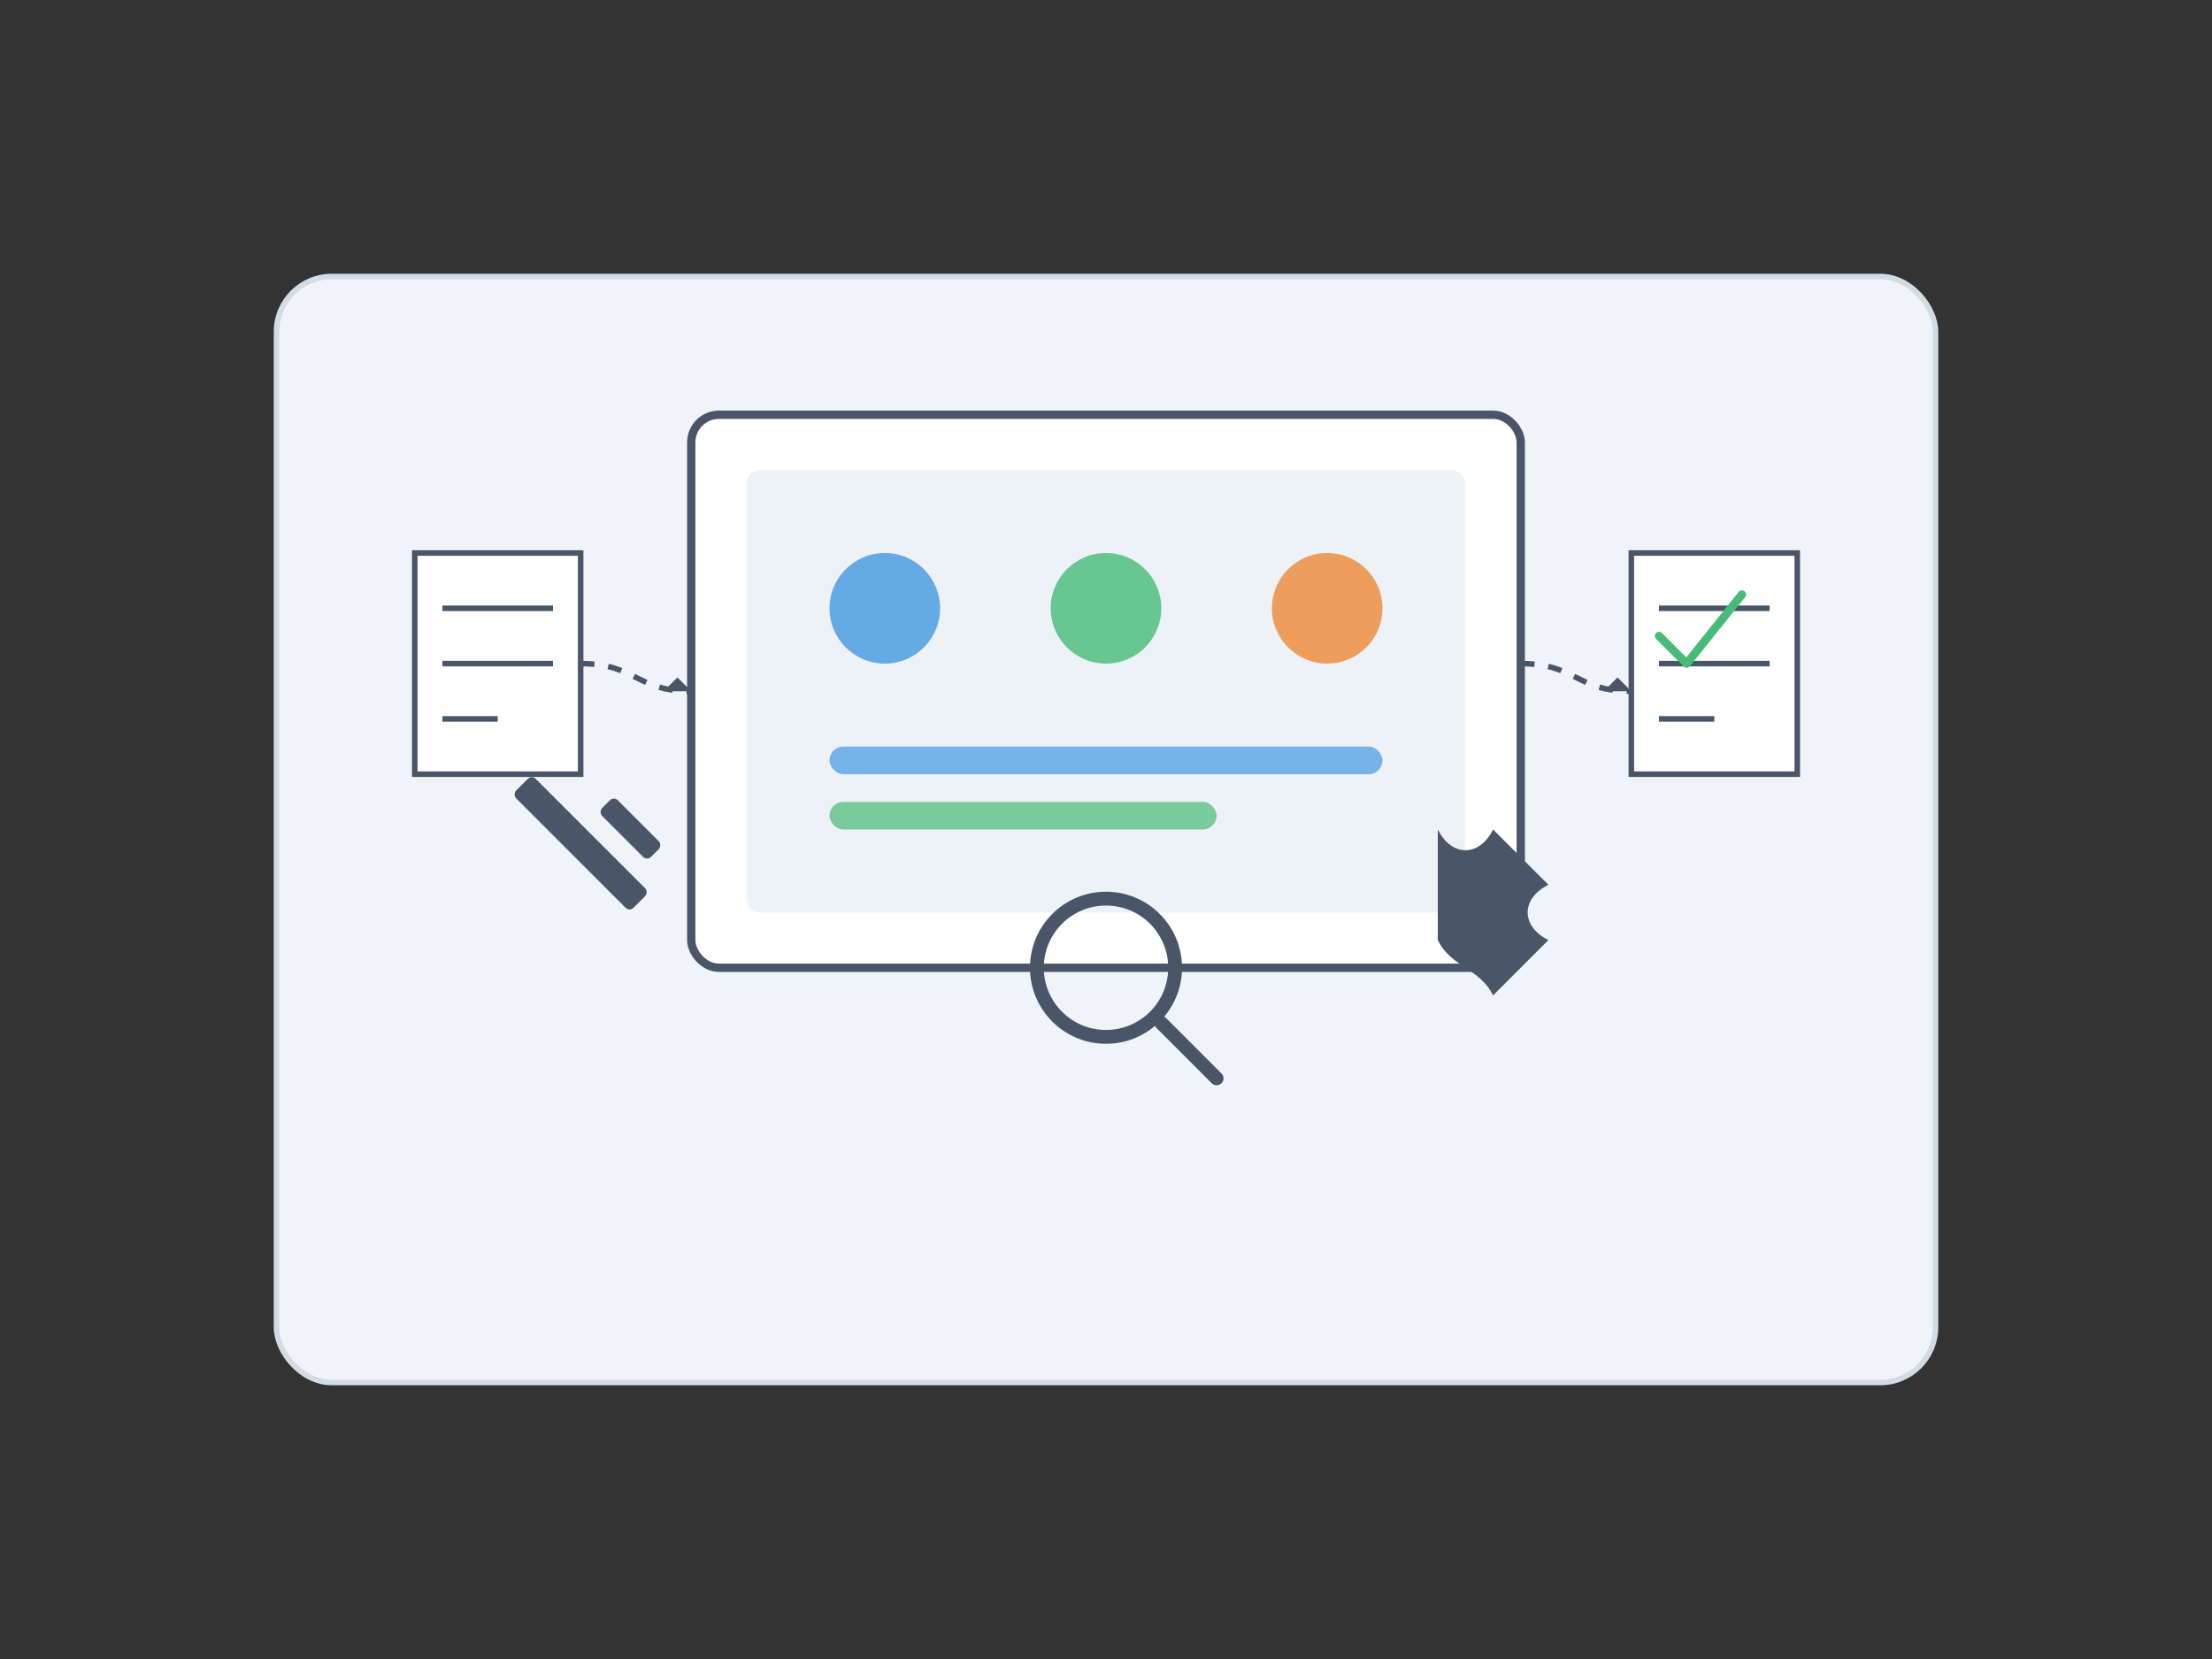 <svg xmlns="http://www.w3.org/2000/svg" width="800" height="600" viewBox="0 0 800 600">
  <rect x="0" y="0" width="800" height="600" fill="#333333" stroke="none"/>
  <!-- Background shape -->
  <rect x="100" y="100" width="600" height="400" rx="20" fill="#f0f4f8" stroke="#d1dce5" stroke-width="2"/>
  
  <!-- Device outline -->
  <rect x="250" y="150" width="300" height="200" rx="10" fill="#ffffff" stroke="#4a5568" stroke-width="3"/>
  
  <!-- Screen -->
  <rect x="270" y="170" width="260" height="160" rx="5" fill="#edf2f7"/>
  
  <!-- Repair icons -->
  <circle cx="320" cy="220" r="20" fill="#4299e1" opacity="0.8"/>
  <circle cx="400" cy="220" r="20" fill="#48bb78" opacity="0.8"/>
  <circle cx="480" cy="220" r="20" fill="#ed8936" opacity="0.8"/>
  
  <!-- Status bars -->
  <rect x="300" y="270" width="200" height="10" rx="5" fill="#4299e1" opacity="0.7"/>
  <rect x="300" y="290" width="140" height="10" rx="5" fill="#48bb78" opacity="0.7"/>
  
  <!-- Repair tools -->
  <g transform="translate(180, 300)">
    <!-- Screwdriver -->
    <rect x="0" y="0" width="60" height="10" rx="2" transform="rotate(45, 30, 5)" fill="#4a5568"/>
    <rect x="42" y="-12" width="25" height="8" rx="2" transform="rotate(45, 42, -12)" fill="#4a5568"/>
  </g>
  
  <g transform="translate(520, 300)">
    <!-- Wrench -->
    <path d="M0,0 C5,10 15,10 20,0 L40,20 C30,25 30,35 40,40 L20,60 C15,50 5,50 0,40 Z" fill="#4a5568"/>
  </g>
  
  <!-- Magnifying glass -->
  <circle cx="400" cy="350" r="25" fill="none" stroke="#4a5568" stroke-width="5"/>
  <line x1="420" y1="370" x2="440" y2="390" stroke="#4a5568" stroke-width="5" stroke-linecap="round"/>
  
  <!-- Document/ticket -->
  <g transform="translate(150, 200)">
    <rect x="0" y="0" width="60" height="80" fill="#ffffff" stroke="#4a5568" stroke-width="2"/>
    <line x1="10" y1="20" x2="50" y2="20" stroke="#4a5568" stroke-width="2"/>
    <line x1="10" y1="40" x2="50" y2="40" stroke="#4a5568" stroke-width="2"/>
    <line x1="10" y1="60" x2="30" y2="60" stroke="#4a5568" stroke-width="2"/>
  </g>
  
  <!-- Completed ticket -->
  <g transform="translate(590, 200)">
    <rect x="0" y="0" width="60" height="80" fill="#ffffff" stroke="#4a5568" stroke-width="2"/>
    <line x1="10" y1="20" x2="50" y2="20" stroke="#4a5568" stroke-width="2"/>
    <line x1="10" y1="40" x2="50" y2="40" stroke="#4a5568" stroke-width="2"/>
    <line x1="10" y1="60" x2="30" y2="60" stroke="#4a5568" stroke-width="2"/>
    <path d="M10,30 L20,40 L40,15" fill="none" stroke="#48bb78" stroke-width="3" stroke-linecap="round" stroke-linejoin="round"/>
  </g>
  
  <!-- Connection lines -->
  <path d="M210,240 C230,240 230,250 250,250" fill="none" stroke="#4a5568" stroke-width="2" stroke-dasharray="5,5"/>
  <path d="M550,240 C570,240 570,250 590,250" fill="none" stroke="#4a5568" stroke-width="2" stroke-dasharray="5,5"/>
  
  <!-- Arrows indicating flow -->
  <path d="M240,250 L250,250 L245,245 Z" fill="#4a5568"/>
  <path d="M580,250 L590,250 L585,245 Z" fill="#4a5568"/>
</svg>